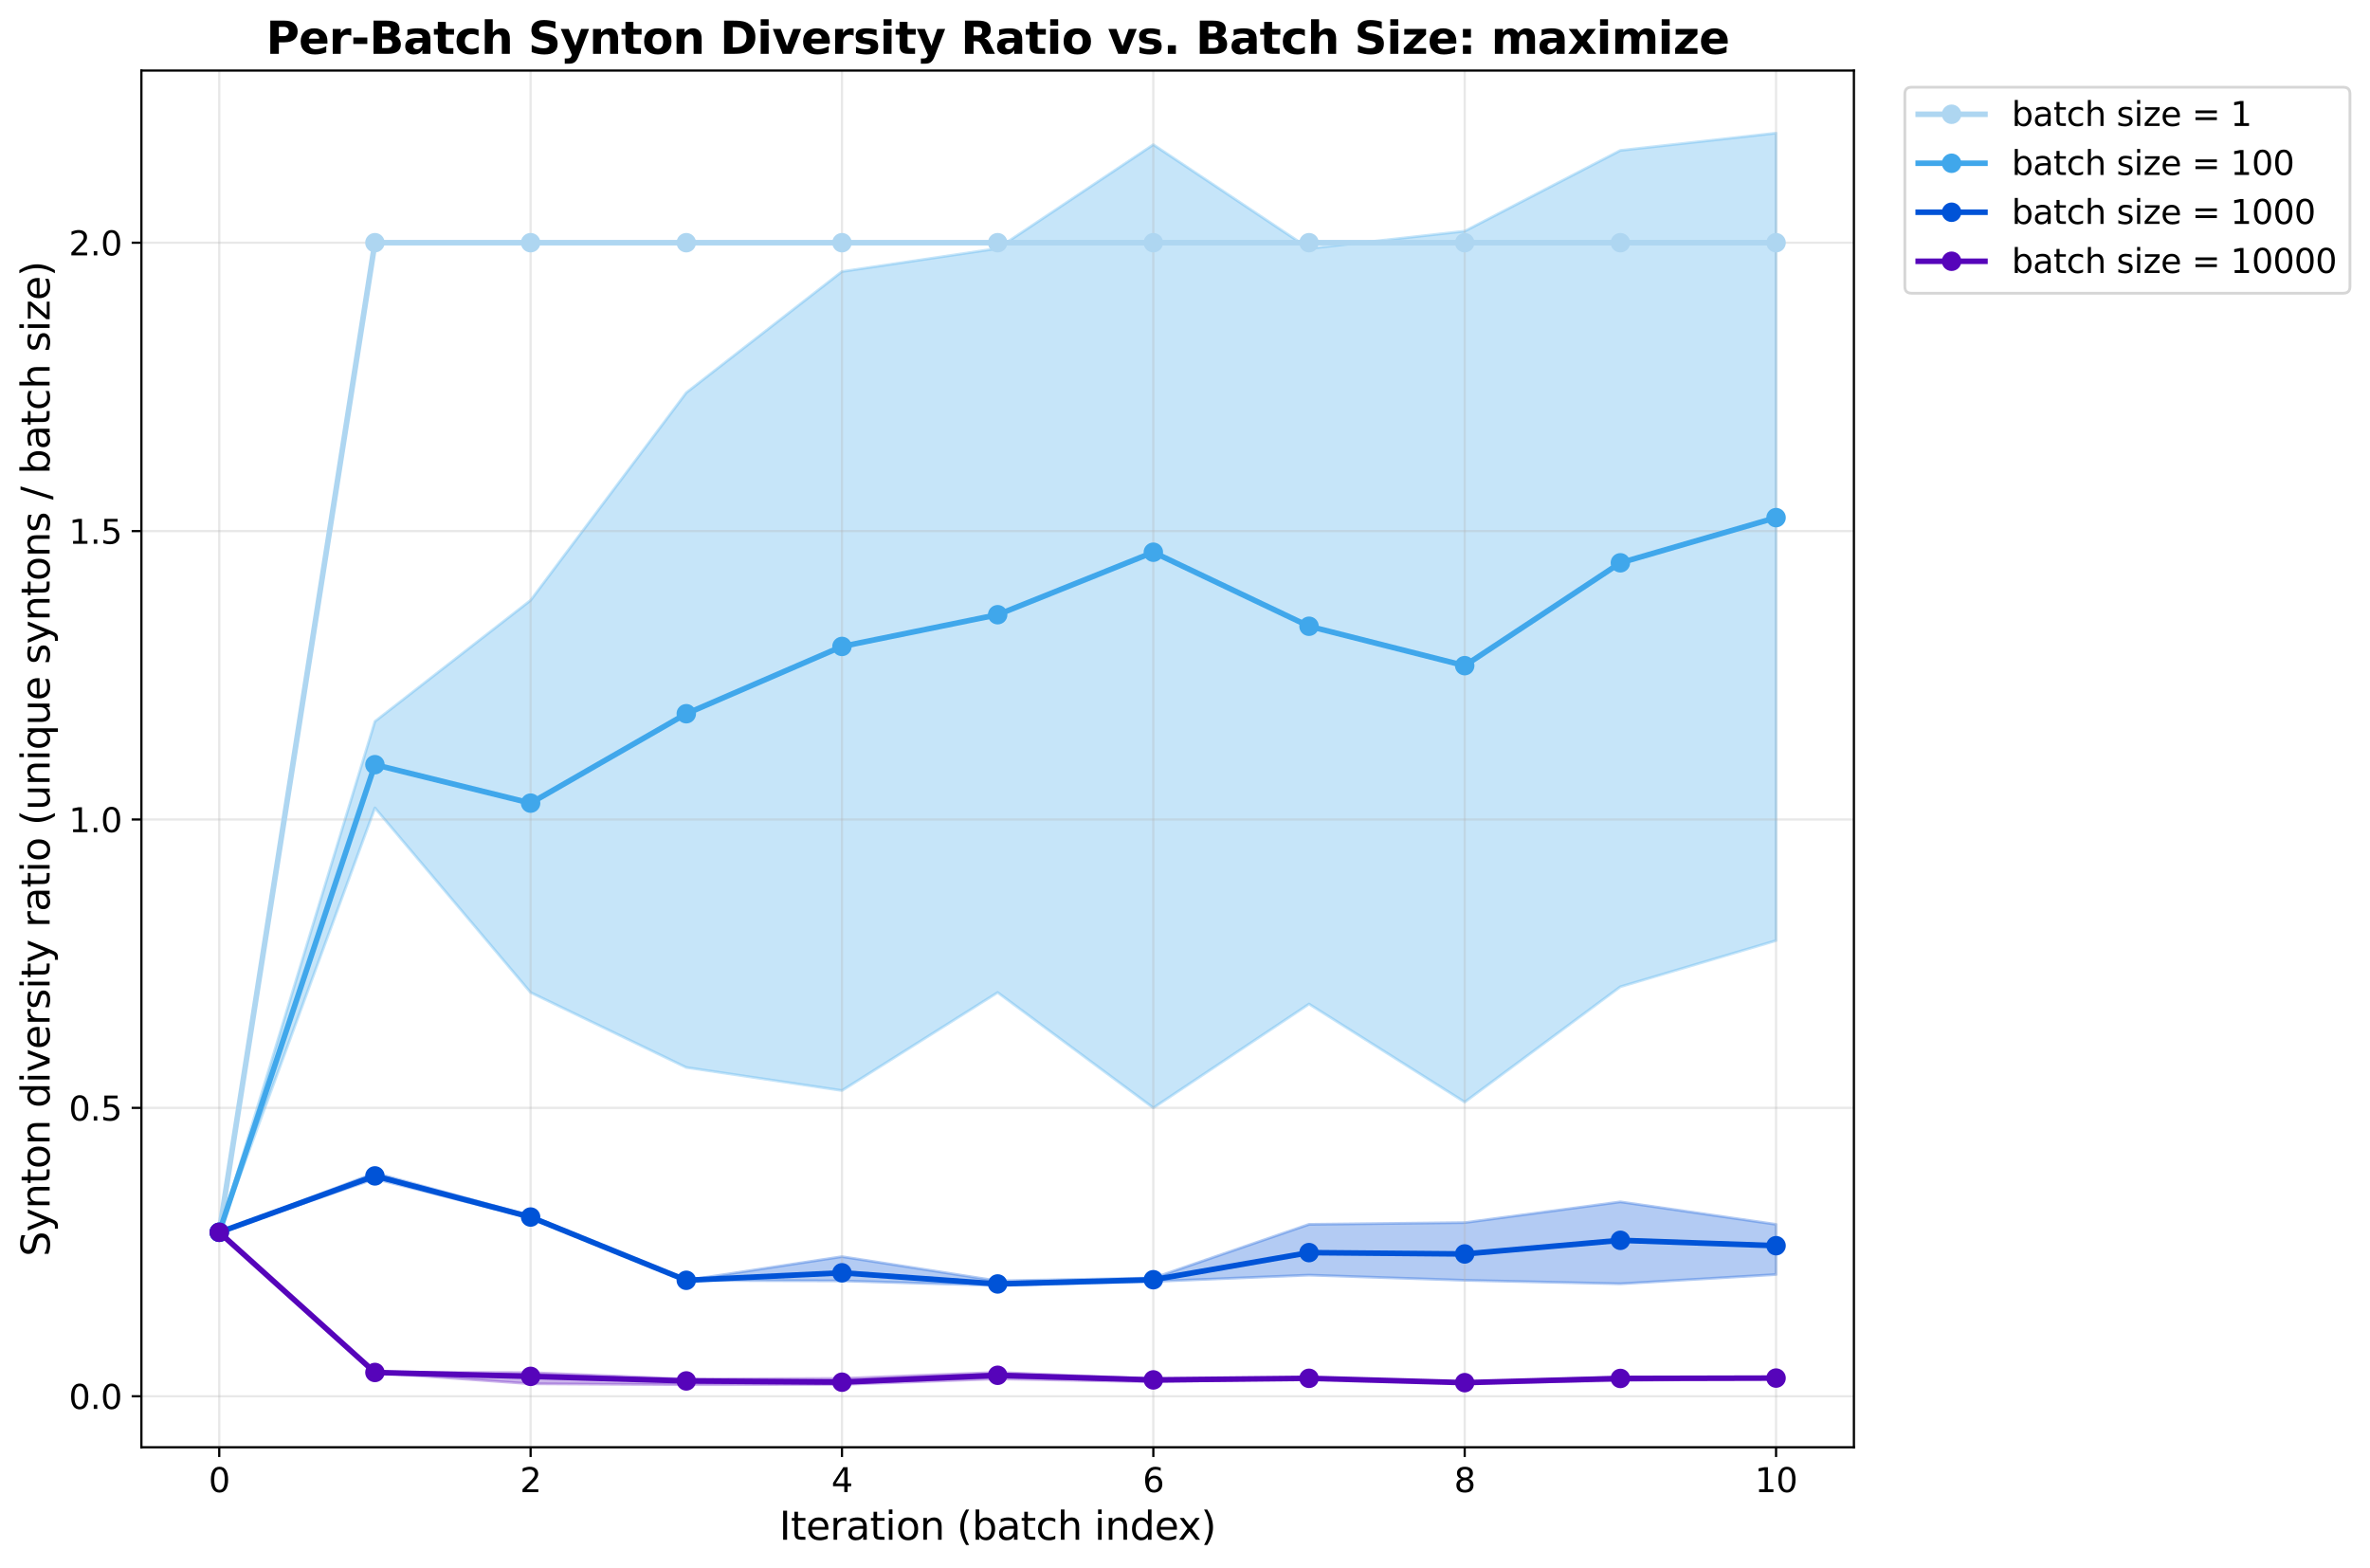<?xml version="1.0" encoding="utf-8" standalone="no"?>
<!DOCTYPE svg PUBLIC "-//W3C//DTD SVG 1.1//EN"
  "http://www.w3.org/Graphics/SVG/1.1/DTD/svg11.dtd">
<svg xmlns:xlink="http://www.w3.org/1999/xlink" width="851.992pt" height="563.641pt" viewBox="0 0 851.992 563.641" xmlns="http://www.w3.org/2000/svg" version="1.1">
 <defs>
  <style type="text/css">*{stroke-linejoin: round; stroke-linecap: butt}</style>
 </defs>
 <g id="figure_1">
  <g id="patch_1">
   <path d="M 0 563.641 
L 851.992 563.641 
L 851.992 0 
L 0 0 
z
" style="fill: #ffffff"/>
  </g>
  <g id="axes_1">
   <g id="patch_2">
    <path d="M 50.833 520.278 
L 666.461 520.278 
L 666.461 25.358 
L 50.833 25.358 
z
" style="fill: #ffffff"/>
   </g>
   <g id="FillBetweenPolyCollection_1">
    <defs>
     <path id="md48dc9d625" d="M 78.816 -120.647 
L 78.816 -120.647 
L 134.782 -476.392 
L 190.749 -476.392 
L 246.715 -476.392 
L 302.681 -476.392 
L 358.647 -476.392 
L 414.613 -476.392 
L 470.579 -476.392 
L 526.546 -476.392 
L 582.512 -476.392 
L 638.478 -476.392 
L 638.478 -476.392 
L 638.478 -476.392 
L 582.512 -476.392 
L 526.546 -476.392 
L 470.579 -476.392 
L 414.613 -476.392 
L 358.647 -476.392 
L 302.681 -476.392 
L 246.715 -476.392 
L 190.749 -476.392 
L 134.782 -476.392 
L 78.816 -120.647 
z
" style="stroke: #aed6f1; stroke-opacity: 0.3"/>
    </defs>
    <g clip-path="url(#p2ad2269d00)">
     <use xlink:href="#md48dc9d625" x="0" y="563.641" style="fill: #aed6f1; fill-opacity: 0.3; stroke: #aed6f1; stroke-opacity: 0.3"/>
    </g>
   </g>
   <g id="FillBetweenPolyCollection_2">
    <defs>
     <path id="m1d2ca5a36b" d="M 78.816 -120.647 
L 78.816 -120.647 
L 134.782 -273.199 
L 190.749 -206.851 
L 246.715 -179.896 
L 302.681 -171.603 
L 358.647 -206.851 
L 414.613 -165.383 
L 470.579 -202.704 
L 526.546 -167.456 
L 582.512 -208.924 
L 638.478 -225.511 
L 638.478 -515.787 
L 638.478 -515.787 
L 582.512 -509.567 
L 526.546 -480.539 
L 470.579 -474.319 
L 414.613 -511.64 
L 358.647 -474.319 
L 302.681 -466.025 
L 246.715 -422.484 
L 190.749 -347.842 
L 134.782 -304.3 
L 78.816 -120.647 
z
" style="stroke: #40a7eb; stroke-opacity: 0.3"/>
    </defs>
    <g clip-path="url(#p2ad2269d00)">
     <use xlink:href="#m1d2ca5a36b" x="0" y="563.641" style="fill: #40a7eb; fill-opacity: 0.3; stroke: #40a7eb; stroke-opacity: 0.3"/>
    </g>
   </g>
   <g id="FillBetweenPolyCollection_3">
    <defs>
     <path id="m3223f20c5e" d="M 78.816 -120.647 
L 78.816 -120.647 
L 134.782 -139.88 
L 190.749 -125.781 
L 246.715 -103.388 
L 302.681 -103.181 
L 358.647 -101.522 
L 414.613 -102.973 
L 470.579 -105.254 
L 526.546 -103.388 
L 582.512 -102.144 
L 638.478 -105.461 
L 638.478 -123.5 
L 638.478 -123.5 
L 582.512 -131.586 
L 526.546 -124.122 
L 470.579 -123.5 
L 414.613 -104.217 
L 358.647 -103.181 
L 302.681 -111.889 
L 246.715 -103.388 
L 190.749 -126.61 
L 134.782 -141.953 
L 78.816 -120.647 
z
" style="stroke: #0053d7; stroke-opacity: 0.3"/>
    </defs>
    <g clip-path="url(#p2ad2269d00)">
     <use xlink:href="#m3223f20c5e" x="0" y="563.641" style="fill: #0053d7; fill-opacity: 0.3; stroke: #0053d7; stroke-opacity: 0.3"/>
    </g>
   </g>
   <g id="FillBetweenPolyCollection_4">
    <defs>
     <path id="m2243ac0bd0" d="M 78.816 -120.647 
L 78.816 -120.647 
L 134.782 -70.172 
L 190.749 -66.191 
L 246.715 -65.859 
L 302.681 -65.942 
L 358.647 -67.954 
L 414.613 -66.896 
L 470.579 -68.016 
L 526.546 -66.378 
L 582.512 -67.332 
L 638.478 -68.016 
L 638.478 -68.389 
L 638.478 -68.389 
L 582.512 -68.638 
L 526.546 -66.751 
L 470.579 -68.244 
L 414.613 -67.954 
L 358.647 -70.297 
L 302.681 -68.119 
L 246.715 -67.891 
L 190.749 -70.214 
L 134.782 -70.297 
L 78.816 -120.647 
z
" style="stroke: #5604ba; stroke-opacity: 0.3"/>
    </defs>
    <g clip-path="url(#p2ad2269d00)">
     <use xlink:href="#m2243ac0bd0" x="0" y="563.641" style="fill: #5604ba; fill-opacity: 0.3; stroke: #5604ba; stroke-opacity: 0.3"/>
    </g>
   </g>
   <g id="matplotlib.axis_1">
    <g id="xtick_1">
     <g id="line2d_1">
      <path d="M 78.816 520.278 
L 78.816 25.358 
" clip-path="url(#p2ad2269d00)" style="fill: none; stroke: #b0b0b0; stroke-opacity: 0.3; stroke-width: 0.8; stroke-linecap: square"/>
     </g>
     <g id="line2d_2">
      <defs>
       <path id="ma5dbffa38d" d="M 0 0 
L 0 3.5 
" style="stroke: #000000; stroke-width: 0.8"/>
      </defs>
      <g>
       <use xlink:href="#ma5dbffa38d" x="78.816" y="520.278" style="stroke: #000000; stroke-width: 0.8"/>
      </g>
     </g>
     <g id="text_1">
      <!-- 0 -->
      <g transform="translate(74.999 536.396) scale(0.12 -0.12)">
       <defs>
        <path id="DejaVuSans-30" d="M 2034 4250 
Q 1547 4250 1301 3770 
Q 1056 3291 1056 2328 
Q 1056 1369 1301 889 
Q 1547 409 2034 409 
Q 2525 409 2770 889 
Q 3016 1369 3016 2328 
Q 3016 3291 2770 3770 
Q 2525 4250 2034 4250 
z
M 2034 4750 
Q 2819 4750 3233 4129 
Q 3647 3509 3647 2328 
Q 3647 1150 3233 529 
Q 2819 -91 2034 -91 
Q 1250 -91 836 529 
Q 422 1150 422 2328 
Q 422 3509 836 4129 
Q 1250 4750 2034 4750 
z
" transform="scale(0.016)"/>
       </defs>
       <use xlink:href="#DejaVuSans-30"/>
      </g>
     </g>
    </g>
    <g id="xtick_2">
     <g id="line2d_3">
      <path d="M 190.749 520.278 
L 190.749 25.358 
" clip-path="url(#p2ad2269d00)" style="fill: none; stroke: #b0b0b0; stroke-opacity: 0.3; stroke-width: 0.8; stroke-linecap: square"/>
     </g>
     <g id="line2d_4">
      <g>
       <use xlink:href="#ma5dbffa38d" x="190.749" y="520.278" style="stroke: #000000; stroke-width: 0.8"/>
      </g>
     </g>
     <g id="text_2">
      <!-- 2 -->
      <g transform="translate(186.931 536.396) scale(0.12 -0.12)">
       <defs>
        <path id="DejaVuSans-32" d="M 1228 531 
L 3431 531 
L 3431 0 
L 469 0 
L 469 531 
Q 828 903 1448 1529 
Q 2069 2156 2228 2338 
Q 2531 2678 2651 2914 
Q 2772 3150 2772 3378 
Q 2772 3750 2511 3984 
Q 2250 4219 1831 4219 
Q 1534 4219 1204 4116 
Q 875 4013 500 3803 
L 500 4441 
Q 881 4594 1212 4672 
Q 1544 4750 1819 4750 
Q 2544 4750 2975 4387 
Q 3406 4025 3406 3419 
Q 3406 3131 3298 2873 
Q 3191 2616 2906 2266 
Q 2828 2175 2409 1742 
Q 1991 1309 1228 531 
z
" transform="scale(0.016)"/>
       </defs>
       <use xlink:href="#DejaVuSans-32"/>
      </g>
     </g>
    </g>
    <g id="xtick_3">
     <g id="line2d_5">
      <path d="M 302.681 520.278 
L 302.681 25.358 
" clip-path="url(#p2ad2269d00)" style="fill: none; stroke: #b0b0b0; stroke-opacity: 0.3; stroke-width: 0.8; stroke-linecap: square"/>
     </g>
     <g id="line2d_6">
      <g>
       <use xlink:href="#ma5dbffa38d" x="302.681" y="520.278" style="stroke: #000000; stroke-width: 0.8"/>
      </g>
     </g>
     <g id="text_3">
      <!-- 4 -->
      <g transform="translate(298.863 536.396) scale(0.12 -0.12)">
       <defs>
        <path id="DejaVuSans-34" d="M 2419 4116 
L 825 1625 
L 2419 1625 
L 2419 4116 
z
M 2253 4666 
L 3047 4666 
L 3047 1625 
L 3713 1625 
L 3713 1100 
L 3047 1100 
L 3047 0 
L 2419 0 
L 2419 1100 
L 313 1100 
L 313 1709 
L 2253 4666 
z
" transform="scale(0.016)"/>
       </defs>
       <use xlink:href="#DejaVuSans-34"/>
      </g>
     </g>
    </g>
    <g id="xtick_4">
     <g id="line2d_7">
      <path d="M 414.613 520.278 
L 414.613 25.358 
" clip-path="url(#p2ad2269d00)" style="fill: none; stroke: #b0b0b0; stroke-opacity: 0.3; stroke-width: 0.8; stroke-linecap: square"/>
     </g>
     <g id="line2d_8">
      <g>
       <use xlink:href="#ma5dbffa38d" x="414.613" y="520.278" style="stroke: #000000; stroke-width: 0.8"/>
      </g>
     </g>
     <g id="text_4">
      <!-- 6 -->
      <g transform="translate(410.796 536.396) scale(0.12 -0.12)">
       <defs>
        <path id="DejaVuSans-36" d="M 2113 2584 
Q 1688 2584 1439 2293 
Q 1191 2003 1191 1497 
Q 1191 994 1439 701 
Q 1688 409 2113 409 
Q 2538 409 2786 701 
Q 3034 994 3034 1497 
Q 3034 2003 2786 2293 
Q 2538 2584 2113 2584 
z
M 3366 4563 
L 3366 3988 
Q 3128 4100 2886 4159 
Q 2644 4219 2406 4219 
Q 1781 4219 1451 3797 
Q 1122 3375 1075 2522 
Q 1259 2794 1537 2939 
Q 1816 3084 2150 3084 
Q 2853 3084 3261 2657 
Q 3669 2231 3669 1497 
Q 3669 778 3244 343 
Q 2819 -91 2113 -91 
Q 1303 -91 875 529 
Q 447 1150 447 2328 
Q 447 3434 972 4092 
Q 1497 4750 2381 4750 
Q 2619 4750 2861 4703 
Q 3103 4656 3366 4563 
z
" transform="scale(0.016)"/>
       </defs>
       <use xlink:href="#DejaVuSans-36"/>
      </g>
     </g>
    </g>
    <g id="xtick_5">
     <g id="line2d_9">
      <path d="M 526.546 520.278 
L 526.546 25.358 
" clip-path="url(#p2ad2269d00)" style="fill: none; stroke: #b0b0b0; stroke-opacity: 0.3; stroke-width: 0.8; stroke-linecap: square"/>
     </g>
     <g id="line2d_10">
      <g>
       <use xlink:href="#ma5dbffa38d" x="526.546" y="520.278" style="stroke: #000000; stroke-width: 0.8"/>
      </g>
     </g>
     <g id="text_5">
      <!-- 8 -->
      <g transform="translate(522.728 536.396) scale(0.12 -0.12)">
       <defs>
        <path id="DejaVuSans-38" d="M 2034 2216 
Q 1584 2216 1326 1975 
Q 1069 1734 1069 1313 
Q 1069 891 1326 650 
Q 1584 409 2034 409 
Q 2484 409 2743 651 
Q 3003 894 3003 1313 
Q 3003 1734 2745 1975 
Q 2488 2216 2034 2216 
z
M 1403 2484 
Q 997 2584 770 2862 
Q 544 3141 544 3541 
Q 544 4100 942 4425 
Q 1341 4750 2034 4750 
Q 2731 4750 3128 4425 
Q 3525 4100 3525 3541 
Q 3525 3141 3298 2862 
Q 3072 2584 2669 2484 
Q 3125 2378 3379 2068 
Q 3634 1759 3634 1313 
Q 3634 634 3220 271 
Q 2806 -91 2034 -91 
Q 1263 -91 848 271 
Q 434 634 434 1313 
Q 434 1759 690 2068 
Q 947 2378 1403 2484 
z
M 1172 3481 
Q 1172 3119 1398 2916 
Q 1625 2713 2034 2713 
Q 2441 2713 2670 2916 
Q 2900 3119 2900 3481 
Q 2900 3844 2670 4047 
Q 2441 4250 2034 4250 
Q 1625 4250 1398 4047 
Q 1172 3844 1172 3481 
z
" transform="scale(0.016)"/>
       </defs>
       <use xlink:href="#DejaVuSans-38"/>
      </g>
     </g>
    </g>
    <g id="xtick_6">
     <g id="line2d_11">
      <path d="M 638.478 520.278 
L 638.478 25.358 
" clip-path="url(#p2ad2269d00)" style="fill: none; stroke: #b0b0b0; stroke-opacity: 0.3; stroke-width: 0.8; stroke-linecap: square"/>
     </g>
     <g id="line2d_12">
      <g>
       <use xlink:href="#ma5dbffa38d" x="638.478" y="520.278" style="stroke: #000000; stroke-width: 0.8"/>
      </g>
     </g>
     <g id="text_6">
      <!-- 10 -->
      <g transform="translate(630.843 536.396) scale(0.12 -0.12)">
       <defs>
        <path id="DejaVuSans-31" d="M 794 531 
L 1825 531 
L 1825 4091 
L 703 3866 
L 703 4441 
L 1819 4666 
L 2450 4666 
L 2450 531 
L 3481 531 
L 3481 0 
L 794 0 
L 794 531 
z
" transform="scale(0.016)"/>
       </defs>
       <use xlink:href="#DejaVuSans-31"/>
       <use xlink:href="#DejaVuSans-30" transform="translate(63.623 0)"/>
      </g>
     </g>
    </g>
    <g id="text_7">
     <!-- Iteration (batch index) -->
     <g transform="translate(280.128 553.529) scale(0.14 -0.14)">
      <defs>
       <path id="DejaVuSans-49" d="M 628 4666 
L 1259 4666 
L 1259 0 
L 628 0 
L 628 4666 
z
" transform="scale(0.016)"/>
       <path id="DejaVuSans-74" d="M 1172 4494 
L 1172 3500 
L 2356 3500 
L 2356 3053 
L 1172 3053 
L 1172 1153 
Q 1172 725 1289 603 
Q 1406 481 1766 481 
L 2356 481 
L 2356 0 
L 1766 0 
Q 1100 0 847 248 
Q 594 497 594 1153 
L 594 3053 
L 172 3053 
L 172 3500 
L 594 3500 
L 594 4494 
L 1172 4494 
z
" transform="scale(0.016)"/>
       <path id="DejaVuSans-65" d="M 3597 1894 
L 3597 1613 
L 953 1613 
Q 991 1019 1311 708 
Q 1631 397 2203 397 
Q 2534 397 2845 478 
Q 3156 559 3463 722 
L 3463 178 
Q 3153 47 2828 -22 
Q 2503 -91 2169 -91 
Q 1331 -91 842 396 
Q 353 884 353 1716 
Q 353 2575 817 3079 
Q 1281 3584 2069 3584 
Q 2775 3584 3186 3129 
Q 3597 2675 3597 1894 
z
M 3022 2063 
Q 3016 2534 2758 2815 
Q 2500 3097 2075 3097 
Q 1594 3097 1305 2825 
Q 1016 2553 972 2059 
L 3022 2063 
z
" transform="scale(0.016)"/>
       <path id="DejaVuSans-72" d="M 2631 2963 
Q 2534 3019 2420 3045 
Q 2306 3072 2169 3072 
Q 1681 3072 1420 2755 
Q 1159 2438 1159 1844 
L 1159 0 
L 581 0 
L 581 3500 
L 1159 3500 
L 1159 2956 
Q 1341 3275 1631 3429 
Q 1922 3584 2338 3584 
Q 2397 3584 2469 3576 
Q 2541 3569 2628 3553 
L 2631 2963 
z
" transform="scale(0.016)"/>
       <path id="DejaVuSans-61" d="M 2194 1759 
Q 1497 1759 1228 1600 
Q 959 1441 959 1056 
Q 959 750 1161 570 
Q 1363 391 1709 391 
Q 2188 391 2477 730 
Q 2766 1069 2766 1631 
L 2766 1759 
L 2194 1759 
z
M 3341 1997 
L 3341 0 
L 2766 0 
L 2766 531 
Q 2569 213 2275 61 
Q 1981 -91 1556 -91 
Q 1019 -91 701 211 
Q 384 513 384 1019 
Q 384 1609 779 1909 
Q 1175 2209 1959 2209 
L 2766 2209 
L 2766 2266 
Q 2766 2663 2505 2880 
Q 2244 3097 1772 3097 
Q 1472 3097 1187 3025 
Q 903 2953 641 2809 
L 641 3341 
Q 956 3463 1253 3523 
Q 1550 3584 1831 3584 
Q 2591 3584 2966 3190 
Q 3341 2797 3341 1997 
z
" transform="scale(0.016)"/>
       <path id="DejaVuSans-69" d="M 603 3500 
L 1178 3500 
L 1178 0 
L 603 0 
L 603 3500 
z
M 603 4863 
L 1178 4863 
L 1178 4134 
L 603 4134 
L 603 4863 
z
" transform="scale(0.016)"/>
       <path id="DejaVuSans-6f" d="M 1959 3097 
Q 1497 3097 1228 2736 
Q 959 2375 959 1747 
Q 959 1119 1226 758 
Q 1494 397 1959 397 
Q 2419 397 2687 759 
Q 2956 1122 2956 1747 
Q 2956 2369 2687 2733 
Q 2419 3097 1959 3097 
z
M 1959 3584 
Q 2709 3584 3137 3096 
Q 3566 2609 3566 1747 
Q 3566 888 3137 398 
Q 2709 -91 1959 -91 
Q 1206 -91 779 398 
Q 353 888 353 1747 
Q 353 2609 779 3096 
Q 1206 3584 1959 3584 
z
" transform="scale(0.016)"/>
       <path id="DejaVuSans-6e" d="M 3513 2113 
L 3513 0 
L 2938 0 
L 2938 2094 
Q 2938 2591 2744 2837 
Q 2550 3084 2163 3084 
Q 1697 3084 1428 2787 
Q 1159 2491 1159 1978 
L 1159 0 
L 581 0 
L 581 3500 
L 1159 3500 
L 1159 2956 
Q 1366 3272 1645 3428 
Q 1925 3584 2291 3584 
Q 2894 3584 3203 3211 
Q 3513 2838 3513 2113 
z
" transform="scale(0.016)"/>
       <path id="DejaVuSans-20" transform="scale(0.016)"/>
       <path id="DejaVuSans-28" d="M 1984 4856 
Q 1566 4138 1362 3434 
Q 1159 2731 1159 2009 
Q 1159 1288 1364 580 
Q 1569 -128 1984 -844 
L 1484 -844 
Q 1016 -109 783 600 
Q 550 1309 550 2009 
Q 550 2706 781 3412 
Q 1013 4119 1484 4856 
L 1984 4856 
z
" transform="scale(0.016)"/>
       <path id="DejaVuSans-62" d="M 3116 1747 
Q 3116 2381 2855 2742 
Q 2594 3103 2138 3103 
Q 1681 3103 1420 2742 
Q 1159 2381 1159 1747 
Q 1159 1113 1420 752 
Q 1681 391 2138 391 
Q 2594 391 2855 752 
Q 3116 1113 3116 1747 
z
M 1159 2969 
Q 1341 3281 1617 3432 
Q 1894 3584 2278 3584 
Q 2916 3584 3314 3078 
Q 3713 2572 3713 1747 
Q 3713 922 3314 415 
Q 2916 -91 2278 -91 
Q 1894 -91 1617 61 
Q 1341 213 1159 525 
L 1159 0 
L 581 0 
L 581 4863 
L 1159 4863 
L 1159 2969 
z
" transform="scale(0.016)"/>
       <path id="DejaVuSans-63" d="M 3122 3366 
L 3122 2828 
Q 2878 2963 2633 3030 
Q 2388 3097 2138 3097 
Q 1578 3097 1268 2742 
Q 959 2388 959 1747 
Q 959 1106 1268 751 
Q 1578 397 2138 397 
Q 2388 397 2633 464 
Q 2878 531 3122 666 
L 3122 134 
Q 2881 22 2623 -34 
Q 2366 -91 2075 -91 
Q 1284 -91 818 406 
Q 353 903 353 1747 
Q 353 2603 823 3093 
Q 1294 3584 2113 3584 
Q 2378 3584 2631 3529 
Q 2884 3475 3122 3366 
z
" transform="scale(0.016)"/>
       <path id="DejaVuSans-68" d="M 3513 2113 
L 3513 0 
L 2938 0 
L 2938 2094 
Q 2938 2591 2744 2837 
Q 2550 3084 2163 3084 
Q 1697 3084 1428 2787 
Q 1159 2491 1159 1978 
L 1159 0 
L 581 0 
L 581 4863 
L 1159 4863 
L 1159 2956 
Q 1366 3272 1645 3428 
Q 1925 3584 2291 3584 
Q 2894 3584 3203 3211 
Q 3513 2838 3513 2113 
z
" transform="scale(0.016)"/>
       <path id="DejaVuSans-64" d="M 2906 2969 
L 2906 4863 
L 3481 4863 
L 3481 0 
L 2906 0 
L 2906 525 
Q 2725 213 2448 61 
Q 2172 -91 1784 -91 
Q 1150 -91 751 415 
Q 353 922 353 1747 
Q 353 2572 751 3078 
Q 1150 3584 1784 3584 
Q 2172 3584 2448 3432 
Q 2725 3281 2906 2969 
z
M 947 1747 
Q 947 1113 1208 752 
Q 1469 391 1925 391 
Q 2381 391 2643 752 
Q 2906 1113 2906 1747 
Q 2906 2381 2643 2742 
Q 2381 3103 1925 3103 
Q 1469 3103 1208 2742 
Q 947 2381 947 1747 
z
" transform="scale(0.016)"/>
       <path id="DejaVuSans-78" d="M 3513 3500 
L 2247 1797 
L 3578 0 
L 2900 0 
L 1881 1375 
L 863 0 
L 184 0 
L 1544 1831 
L 300 3500 
L 978 3500 
L 1906 2253 
L 2834 3500 
L 3513 3500 
z
" transform="scale(0.016)"/>
       <path id="DejaVuSans-29" d="M 513 4856 
L 1013 4856 
Q 1481 4119 1714 3412 
Q 1947 2706 1947 2009 
Q 1947 1309 1714 600 
Q 1481 -109 1013 -844 
L 513 -844 
Q 928 -128 1133 580 
Q 1338 1288 1338 2009 
Q 1338 2731 1133 3434 
Q 928 4138 513 4856 
z
" transform="scale(0.016)"/>
      </defs>
      <use xlink:href="#DejaVuSans-49"/>
      <use xlink:href="#DejaVuSans-74" transform="translate(29.492 0)"/>
      <use xlink:href="#DejaVuSans-65" transform="translate(68.701 0)"/>
      <use xlink:href="#DejaVuSans-72" transform="translate(130.225 0)"/>
      <use xlink:href="#DejaVuSans-61" transform="translate(171.338 0)"/>
      <use xlink:href="#DejaVuSans-74" transform="translate(232.617 0)"/>
      <use xlink:href="#DejaVuSans-69" transform="translate(271.826 0)"/>
      <use xlink:href="#DejaVuSans-6f" transform="translate(299.609 0)"/>
      <use xlink:href="#DejaVuSans-6e" transform="translate(360.791 0)"/>
      <use xlink:href="#DejaVuSans-20" transform="translate(424.17 0)"/>
      <use xlink:href="#DejaVuSans-28" transform="translate(455.957 0)"/>
      <use xlink:href="#DejaVuSans-62" transform="translate(494.971 0)"/>
      <use xlink:href="#DejaVuSans-61" transform="translate(558.447 0)"/>
      <use xlink:href="#DejaVuSans-74" transform="translate(619.727 0)"/>
      <use xlink:href="#DejaVuSans-63" transform="translate(658.936 0)"/>
      <use xlink:href="#DejaVuSans-68" transform="translate(713.916 0)"/>
      <use xlink:href="#DejaVuSans-20" transform="translate(777.295 0)"/>
      <use xlink:href="#DejaVuSans-69" transform="translate(809.082 0)"/>
      <use xlink:href="#DejaVuSans-6e" transform="translate(836.865 0)"/>
      <use xlink:href="#DejaVuSans-64" transform="translate(900.244 0)"/>
      <use xlink:href="#DejaVuSans-65" transform="translate(963.721 0)"/>
      <use xlink:href="#DejaVuSans-78" transform="translate(1023.494 0)"/>
      <use xlink:href="#DejaVuSans-29" transform="translate(1082.674 0)"/>
     </g>
    </g>
   </g>
   <g id="matplotlib.axis_2">
    <g id="ytick_1">
     <g id="line2d_13">
      <path d="M 50.833 501.928 
L 666.461 501.928 
" clip-path="url(#p2ad2269d00)" style="fill: none; stroke: #b0b0b0; stroke-opacity: 0.3; stroke-width: 0.8; stroke-linecap: square"/>
     </g>
     <g id="line2d_14">
      <defs>
       <path id="m258944466f" d="M 0 0 
L -3.5 0 
" style="stroke: #000000; stroke-width: 0.8"/>
      </defs>
      <g>
       <use xlink:href="#m258944466f" x="50.833" y="501.928" style="stroke: #000000; stroke-width: 0.8"/>
      </g>
     </g>
     <g id="text_8">
      <!-- 0.0 -->
      <g transform="translate(24.749 506.487) scale(0.12 -0.12)">
       <defs>
        <path id="DejaVuSans-2e" d="M 684 794 
L 1344 794 
L 1344 0 
L 684 0 
L 684 794 
z
" transform="scale(0.016)"/>
       </defs>
       <use xlink:href="#DejaVuSans-30"/>
       <use xlink:href="#DejaVuSans-2e" transform="translate(63.623 0)"/>
       <use xlink:href="#DejaVuSans-30" transform="translate(95.41 0)"/>
      </g>
     </g>
    </g>
    <g id="ytick_2">
     <g id="line2d_15">
      <path d="M 50.833 398.258 
L 666.461 398.258 
" clip-path="url(#p2ad2269d00)" style="fill: none; stroke: #b0b0b0; stroke-opacity: 0.3; stroke-width: 0.8; stroke-linecap: square"/>
     </g>
     <g id="line2d_16">
      <g>
       <use xlink:href="#m258944466f" x="50.833" y="398.258" style="stroke: #000000; stroke-width: 0.8"/>
      </g>
     </g>
     <g id="text_9">
      <!-- 0.5 -->
      <g transform="translate(24.749 402.817) scale(0.12 -0.12)">
       <defs>
        <path id="DejaVuSans-35" d="M 691 4666 
L 3169 4666 
L 3169 4134 
L 1269 4134 
L 1269 2991 
Q 1406 3038 1543 3061 
Q 1681 3084 1819 3084 
Q 2600 3084 3056 2656 
Q 3513 2228 3513 1497 
Q 3513 744 3044 326 
Q 2575 -91 1722 -91 
Q 1428 -91 1123 -41 
Q 819 9 494 109 
L 494 744 
Q 775 591 1075 516 
Q 1375 441 1709 441 
Q 2250 441 2565 725 
Q 2881 1009 2881 1497 
Q 2881 1984 2565 2268 
Q 2250 2553 1709 2553 
Q 1456 2553 1204 2497 
Q 953 2441 691 2322 
L 691 4666 
z
" transform="scale(0.016)"/>
       </defs>
       <use xlink:href="#DejaVuSans-30"/>
       <use xlink:href="#DejaVuSans-2e" transform="translate(63.623 0)"/>
       <use xlink:href="#DejaVuSans-35" transform="translate(95.41 0)"/>
      </g>
     </g>
    </g>
    <g id="ytick_3">
     <g id="line2d_17">
      <path d="M 50.833 294.588 
L 666.461 294.588 
" clip-path="url(#p2ad2269d00)" style="fill: none; stroke: #b0b0b0; stroke-opacity: 0.3; stroke-width: 0.8; stroke-linecap: square"/>
     </g>
     <g id="line2d_18">
      <g>
       <use xlink:href="#m258944466f" x="50.833" y="294.588" style="stroke: #000000; stroke-width: 0.8"/>
      </g>
     </g>
     <g id="text_10">
      <!-- 1.0 -->
      <g transform="translate(24.749 299.147) scale(0.12 -0.12)">
       <use xlink:href="#DejaVuSans-31"/>
       <use xlink:href="#DejaVuSans-2e" transform="translate(63.623 0)"/>
       <use xlink:href="#DejaVuSans-30" transform="translate(95.41 0)"/>
      </g>
     </g>
    </g>
    <g id="ytick_4">
     <g id="line2d_19">
      <path d="M 50.833 190.918 
L 666.461 190.918 
" clip-path="url(#p2ad2269d00)" style="fill: none; stroke: #b0b0b0; stroke-opacity: 0.3; stroke-width: 0.8; stroke-linecap: square"/>
     </g>
     <g id="line2d_20">
      <g>
       <use xlink:href="#m258944466f" x="50.833" y="190.918" style="stroke: #000000; stroke-width: 0.8"/>
      </g>
     </g>
     <g id="text_11">
      <!-- 1.5 -->
      <g transform="translate(24.749 195.477) scale(0.12 -0.12)">
       <use xlink:href="#DejaVuSans-31"/>
       <use xlink:href="#DejaVuSans-2e" transform="translate(63.623 0)"/>
       <use xlink:href="#DejaVuSans-35" transform="translate(95.41 0)"/>
      </g>
     </g>
    </g>
    <g id="ytick_5">
     <g id="line2d_21">
      <path d="M 50.833 87.248 
L 666.461 87.248 
" clip-path="url(#p2ad2269d00)" style="fill: none; stroke: #b0b0b0; stroke-opacity: 0.3; stroke-width: 0.8; stroke-linecap: square"/>
     </g>
     <g id="line2d_22">
      <g>
       <use xlink:href="#m258944466f" x="50.833" y="87.248" style="stroke: #000000; stroke-width: 0.8"/>
      </g>
     </g>
     <g id="text_12">
      <!-- 2.0 -->
      <g transform="translate(24.749 91.807) scale(0.12 -0.12)">
       <use xlink:href="#DejaVuSans-32"/>
       <use xlink:href="#DejaVuSans-2e" transform="translate(63.623 0)"/>
       <use xlink:href="#DejaVuSans-30" transform="translate(95.41 0)"/>
      </g>
     </g>
    </g>
    <g id="text_13">
     <!-- Synton diversity ratio (unique syntons / batch size) -->
     <g transform="translate(17.838 451.708) rotate(-90) scale(0.14 -0.14)">
      <defs>
       <path id="DejaVuSans-53" d="M 3425 4513 
L 3425 3897 
Q 3066 4069 2747 4153 
Q 2428 4238 2131 4238 
Q 1616 4238 1336 4038 
Q 1056 3838 1056 3469 
Q 1056 3159 1242 3001 
Q 1428 2844 1947 2747 
L 2328 2669 
Q 3034 2534 3370 2195 
Q 3706 1856 3706 1288 
Q 3706 609 3251 259 
Q 2797 -91 1919 -91 
Q 1588 -91 1214 -16 
Q 841 59 441 206 
L 441 856 
Q 825 641 1194 531 
Q 1563 422 1919 422 
Q 2459 422 2753 634 
Q 3047 847 3047 1241 
Q 3047 1584 2836 1778 
Q 2625 1972 2144 2069 
L 1759 2144 
Q 1053 2284 737 2584 
Q 422 2884 422 3419 
Q 422 4038 858 4394 
Q 1294 4750 2059 4750 
Q 2388 4750 2728 4690 
Q 3069 4631 3425 4513 
z
" transform="scale(0.016)"/>
       <path id="DejaVuSans-79" d="M 2059 -325 
Q 1816 -950 1584 -1140 
Q 1353 -1331 966 -1331 
L 506 -1331 
L 506 -850 
L 844 -850 
Q 1081 -850 1212 -737 
Q 1344 -625 1503 -206 
L 1606 56 
L 191 3500 
L 800 3500 
L 1894 763 
L 2988 3500 
L 3597 3500 
L 2059 -325 
z
" transform="scale(0.016)"/>
       <path id="DejaVuSans-76" d="M 191 3500 
L 800 3500 
L 1894 563 
L 2988 3500 
L 3597 3500 
L 2284 0 
L 1503 0 
L 191 3500 
z
" transform="scale(0.016)"/>
       <path id="DejaVuSans-73" d="M 2834 3397 
L 2834 2853 
Q 2591 2978 2328 3040 
Q 2066 3103 1784 3103 
Q 1356 3103 1142 2972 
Q 928 2841 928 2578 
Q 928 2378 1081 2264 
Q 1234 2150 1697 2047 
L 1894 2003 
Q 2506 1872 2764 1633 
Q 3022 1394 3022 966 
Q 3022 478 2636 193 
Q 2250 -91 1575 -91 
Q 1294 -91 989 -36 
Q 684 19 347 128 
L 347 722 
Q 666 556 975 473 
Q 1284 391 1588 391 
Q 1994 391 2212 530 
Q 2431 669 2431 922 
Q 2431 1156 2273 1281 
Q 2116 1406 1581 1522 
L 1381 1569 
Q 847 1681 609 1914 
Q 372 2147 372 2553 
Q 372 3047 722 3315 
Q 1072 3584 1716 3584 
Q 2034 3584 2315 3537 
Q 2597 3491 2834 3397 
z
" transform="scale(0.016)"/>
       <path id="DejaVuSans-75" d="M 544 1381 
L 544 3500 
L 1119 3500 
L 1119 1403 
Q 1119 906 1312 657 
Q 1506 409 1894 409 
Q 2359 409 2629 706 
Q 2900 1003 2900 1516 
L 2900 3500 
L 3475 3500 
L 3475 0 
L 2900 0 
L 2900 538 
Q 2691 219 2414 64 
Q 2138 -91 1772 -91 
Q 1169 -91 856 284 
Q 544 659 544 1381 
z
M 1991 3584 
L 1991 3584 
z
" transform="scale(0.016)"/>
       <path id="DejaVuSans-71" d="M 947 1747 
Q 947 1113 1208 752 
Q 1469 391 1925 391 
Q 2381 391 2643 752 
Q 2906 1113 2906 1747 
Q 2906 2381 2643 2742 
Q 2381 3103 1925 3103 
Q 1469 3103 1208 2742 
Q 947 2381 947 1747 
z
M 2906 525 
Q 2725 213 2448 61 
Q 2172 -91 1784 -91 
Q 1150 -91 751 415 
Q 353 922 353 1747 
Q 353 2572 751 3078 
Q 1150 3584 1784 3584 
Q 2172 3584 2448 3432 
Q 2725 3281 2906 2969 
L 2906 3500 
L 3481 3500 
L 3481 -1331 
L 2906 -1331 
L 2906 525 
z
" transform="scale(0.016)"/>
       <path id="DejaVuSans-2f" d="M 1625 4666 
L 2156 4666 
L 531 -594 
L 0 -594 
L 1625 4666 
z
" transform="scale(0.016)"/>
       <path id="DejaVuSans-7a" d="M 353 3500 
L 3084 3500 
L 3084 2975 
L 922 459 
L 3084 459 
L 3084 0 
L 275 0 
L 275 525 
L 2438 3041 
L 353 3041 
L 353 3500 
z
" transform="scale(0.016)"/>
      </defs>
      <use xlink:href="#DejaVuSans-53"/>
      <use xlink:href="#DejaVuSans-79" transform="translate(63.477 0)"/>
      <use xlink:href="#DejaVuSans-6e" transform="translate(122.656 0)"/>
      <use xlink:href="#DejaVuSans-74" transform="translate(186.035 0)"/>
      <use xlink:href="#DejaVuSans-6f" transform="translate(225.244 0)"/>
      <use xlink:href="#DejaVuSans-6e" transform="translate(286.426 0)"/>
      <use xlink:href="#DejaVuSans-20" transform="translate(349.805 0)"/>
      <use xlink:href="#DejaVuSans-64" transform="translate(381.592 0)"/>
      <use xlink:href="#DejaVuSans-69" transform="translate(445.068 0)"/>
      <use xlink:href="#DejaVuSans-76" transform="translate(472.852 0)"/>
      <use xlink:href="#DejaVuSans-65" transform="translate(532.031 0)"/>
      <use xlink:href="#DejaVuSans-72" transform="translate(593.555 0)"/>
      <use xlink:href="#DejaVuSans-73" transform="translate(634.668 0)"/>
      <use xlink:href="#DejaVuSans-69" transform="translate(686.768 0)"/>
      <use xlink:href="#DejaVuSans-74" transform="translate(714.551 0)"/>
      <use xlink:href="#DejaVuSans-79" transform="translate(753.76 0)"/>
      <use xlink:href="#DejaVuSans-20" transform="translate(812.939 0)"/>
      <use xlink:href="#DejaVuSans-72" transform="translate(844.727 0)"/>
      <use xlink:href="#DejaVuSans-61" transform="translate(885.84 0)"/>
      <use xlink:href="#DejaVuSans-74" transform="translate(947.119 0)"/>
      <use xlink:href="#DejaVuSans-69" transform="translate(986.328 0)"/>
      <use xlink:href="#DejaVuSans-6f" transform="translate(1014.111 0)"/>
      <use xlink:href="#DejaVuSans-20" transform="translate(1075.293 0)"/>
      <use xlink:href="#DejaVuSans-28" transform="translate(1107.08 0)"/>
      <use xlink:href="#DejaVuSans-75" transform="translate(1146.094 0)"/>
      <use xlink:href="#DejaVuSans-6e" transform="translate(1209.473 0)"/>
      <use xlink:href="#DejaVuSans-69" transform="translate(1272.852 0)"/>
      <use xlink:href="#DejaVuSans-71" transform="translate(1300.635 0)"/>
      <use xlink:href="#DejaVuSans-75" transform="translate(1364.111 0)"/>
      <use xlink:href="#DejaVuSans-65" transform="translate(1427.49 0)"/>
      <use xlink:href="#DejaVuSans-20" transform="translate(1489.014 0)"/>
      <use xlink:href="#DejaVuSans-73" transform="translate(1520.801 0)"/>
      <use xlink:href="#DejaVuSans-79" transform="translate(1572.9 0)"/>
      <use xlink:href="#DejaVuSans-6e" transform="translate(1632.08 0)"/>
      <use xlink:href="#DejaVuSans-74" transform="translate(1695.459 0)"/>
      <use xlink:href="#DejaVuSans-6f" transform="translate(1734.668 0)"/>
      <use xlink:href="#DejaVuSans-6e" transform="translate(1795.85 0)"/>
      <use xlink:href="#DejaVuSans-73" transform="translate(1859.229 0)"/>
      <use xlink:href="#DejaVuSans-20" transform="translate(1911.328 0)"/>
      <use xlink:href="#DejaVuSans-2f" transform="translate(1943.115 0)"/>
      <use xlink:href="#DejaVuSans-20" transform="translate(1976.807 0)"/>
      <use xlink:href="#DejaVuSans-62" transform="translate(2008.594 0)"/>
      <use xlink:href="#DejaVuSans-61" transform="translate(2072.07 0)"/>
      <use xlink:href="#DejaVuSans-74" transform="translate(2133.35 0)"/>
      <use xlink:href="#DejaVuSans-63" transform="translate(2172.559 0)"/>
      <use xlink:href="#DejaVuSans-68" transform="translate(2227.539 0)"/>
      <use xlink:href="#DejaVuSans-20" transform="translate(2290.918 0)"/>
      <use xlink:href="#DejaVuSans-73" transform="translate(2322.705 0)"/>
      <use xlink:href="#DejaVuSans-69" transform="translate(2374.805 0)"/>
      <use xlink:href="#DejaVuSans-7a" transform="translate(2402.588 0)"/>
      <use xlink:href="#DejaVuSans-65" transform="translate(2455.078 0)"/>
      <use xlink:href="#DejaVuSans-29" transform="translate(2516.602 0)"/>
     </g>
    </g>
   </g>
   <g id="line2d_23">
    <path d="M 78.816 442.993 
L 134.782 87.248 
L 190.749 87.248 
L 246.715 87.248 
L 302.681 87.248 
L 358.647 87.248 
L 414.613 87.248 
L 470.579 87.248 
L 526.546 87.248 
L 582.512 87.248 
L 638.478 87.248 
" clip-path="url(#p2ad2269d00)" style="fill: none; stroke: #aed6f1; stroke-width: 2; stroke-linecap: square"/>
    <defs>
     <path id="m2238f67320" d="M 0 3 
C 0.796 3 1.559 2.684 2.121 2.121 
C 2.684 1.559 3 0.796 3 0 
C 3 -0.796 2.684 -1.559 2.121 -2.121 
C 1.559 -2.684 0.796 -3 0 -3 
C -0.796 -3 -1.559 -2.684 -2.121 -2.121 
C -2.684 -1.559 -3 -0.796 -3 0 
C -3 0.796 -2.684 1.559 -2.121 2.121 
C -1.559 2.684 -0.796 3 0 3 
z
" style="stroke: #aed6f1"/>
    </defs>
    <g clip-path="url(#p2ad2269d00)">
     <use xlink:href="#m2238f67320" x="78.816" y="442.993" style="fill: #aed6f1; stroke: #aed6f1"/>
     <use xlink:href="#m2238f67320" x="134.782" y="87.248" style="fill: #aed6f1; stroke: #aed6f1"/>
     <use xlink:href="#m2238f67320" x="190.749" y="87.248" style="fill: #aed6f1; stroke: #aed6f1"/>
     <use xlink:href="#m2238f67320" x="246.715" y="87.248" style="fill: #aed6f1; stroke: #aed6f1"/>
     <use xlink:href="#m2238f67320" x="302.681" y="87.248" style="fill: #aed6f1; stroke: #aed6f1"/>
     <use xlink:href="#m2238f67320" x="358.647" y="87.248" style="fill: #aed6f1; stroke: #aed6f1"/>
     <use xlink:href="#m2238f67320" x="414.613" y="87.248" style="fill: #aed6f1; stroke: #aed6f1"/>
     <use xlink:href="#m2238f67320" x="470.579" y="87.248" style="fill: #aed6f1; stroke: #aed6f1"/>
     <use xlink:href="#m2238f67320" x="526.546" y="87.248" style="fill: #aed6f1; stroke: #aed6f1"/>
     <use xlink:href="#m2238f67320" x="582.512" y="87.248" style="fill: #aed6f1; stroke: #aed6f1"/>
     <use xlink:href="#m2238f67320" x="638.478" y="87.248" style="fill: #aed6f1; stroke: #aed6f1"/>
    </g>
   </g>
   <g id="line2d_24">
    <path d="M 78.816 442.993 
L 134.782 274.891 
L 190.749 288.714 
L 246.715 256.576 
L 302.681 232.386 
L 358.647 220.983 
L 414.613 198.521 
L 470.579 225.129 
L 526.546 239.298 
L 582.512 202.322 
L 638.478 186.08 
" clip-path="url(#p2ad2269d00)" style="fill: none; stroke: #40a7eb; stroke-width: 2; stroke-linecap: square"/>
    <defs>
     <path id="mb2c7fd498d" d="M 0 3 
C 0.796 3 1.559 2.684 2.121 2.121 
C 2.684 1.559 3 0.796 3 0 
C 3 -0.796 2.684 -1.559 2.121 -2.121 
C 1.559 -2.684 0.796 -3 0 -3 
C -0.796 -3 -1.559 -2.684 -2.121 -2.121 
C -2.684 -1.559 -3 -0.796 -3 0 
C -3 0.796 -2.684 1.559 -2.121 2.121 
C -1.559 2.684 -0.796 3 0 3 
z
" style="stroke: #40a7eb"/>
    </defs>
    <g clip-path="url(#p2ad2269d00)">
     <use xlink:href="#mb2c7fd498d" x="78.816" y="442.993" style="fill: #40a7eb; stroke: #40a7eb"/>
     <use xlink:href="#mb2c7fd498d" x="134.782" y="274.891" style="fill: #40a7eb; stroke: #40a7eb"/>
     <use xlink:href="#mb2c7fd498d" x="190.749" y="288.714" style="fill: #40a7eb; stroke: #40a7eb"/>
     <use xlink:href="#mb2c7fd498d" x="246.715" y="256.576" style="fill: #40a7eb; stroke: #40a7eb"/>
     <use xlink:href="#mb2c7fd498d" x="302.681" y="232.386" style="fill: #40a7eb; stroke: #40a7eb"/>
     <use xlink:href="#mb2c7fd498d" x="358.647" y="220.983" style="fill: #40a7eb; stroke: #40a7eb"/>
     <use xlink:href="#mb2c7fd498d" x="414.613" y="198.521" style="fill: #40a7eb; stroke: #40a7eb"/>
     <use xlink:href="#mb2c7fd498d" x="470.579" y="225.129" style="fill: #40a7eb; stroke: #40a7eb"/>
     <use xlink:href="#mb2c7fd498d" x="526.546" y="239.298" style="fill: #40a7eb; stroke: #40a7eb"/>
     <use xlink:href="#mb2c7fd498d" x="582.512" y="202.322" style="fill: #40a7eb; stroke: #40a7eb"/>
     <use xlink:href="#mb2c7fd498d" x="638.478" y="186.08" style="fill: #40a7eb; stroke: #40a7eb"/>
    </g>
   </g>
   <g id="line2d_25">
    <path d="M 78.816 442.993 
L 134.782 422.724 
L 190.749 437.514 
L 246.715 460.253 
L 302.681 457.557 
L 358.647 461.566 
L 414.613 460.045 
L 470.579 450.3 
L 526.546 450.784 
L 582.512 445.877 
L 638.478 447.812 
" clip-path="url(#p2ad2269d00)" style="fill: none; stroke: #0053d7; stroke-width: 2; stroke-linecap: square"/>
    <defs>
     <path id="mcabe795bbb" d="M 0 3 
C 0.796 3 1.559 2.684 2.121 2.121 
C 2.684 1.559 3 0.796 3 0 
C 3 -0.796 2.684 -1.559 2.121 -2.121 
C 1.559 -2.684 0.796 -3 0 -3 
C -0.796 -3 -1.559 -2.684 -2.121 -2.121 
C -2.684 -1.559 -3 -0.796 -3 0 
C -3 0.796 -2.684 1.559 -2.121 2.121 
C -1.559 2.684 -0.796 3 0 3 
z
" style="stroke: #0053d7"/>
    </defs>
    <g clip-path="url(#p2ad2269d00)">
     <use xlink:href="#mcabe795bbb" x="78.816" y="442.993" style="fill: #0053d7; stroke: #0053d7"/>
     <use xlink:href="#mcabe795bbb" x="134.782" y="422.724" style="fill: #0053d7; stroke: #0053d7"/>
     <use xlink:href="#mcabe795bbb" x="190.749" y="437.514" style="fill: #0053d7; stroke: #0053d7"/>
     <use xlink:href="#mcabe795bbb" x="246.715" y="460.253" style="fill: #0053d7; stroke: #0053d7"/>
     <use xlink:href="#mcabe795bbb" x="302.681" y="457.557" style="fill: #0053d7; stroke: #0053d7"/>
     <use xlink:href="#mcabe795bbb" x="358.647" y="461.566" style="fill: #0053d7; stroke: #0053d7"/>
     <use xlink:href="#mcabe795bbb" x="414.613" y="460.045" style="fill: #0053d7; stroke: #0053d7"/>
     <use xlink:href="#mcabe795bbb" x="470.579" y="450.3" style="fill: #0053d7; stroke: #0053d7"/>
     <use xlink:href="#mcabe795bbb" x="526.546" y="450.784" style="fill: #0053d7; stroke: #0053d7"/>
     <use xlink:href="#mcabe795bbb" x="582.512" y="445.877" style="fill: #0053d7; stroke: #0053d7"/>
     <use xlink:href="#mcabe795bbb" x="638.478" y="447.812" style="fill: #0053d7; stroke: #0053d7"/>
    </g>
   </g>
   <g id="line2d_26">
    <path d="M 78.816 442.993 
L 134.782 493.386 
L 190.749 494.789 
L 246.715 496.427 
L 302.681 496.883 
L 358.647 494.401 
L 414.613 496.06 
L 470.579 495.487 
L 526.546 497.049 
L 582.512 495.535 
L 638.478 495.404 
" clip-path="url(#p2ad2269d00)" style="fill: none; stroke: #5604ba; stroke-width: 2; stroke-linecap: square"/>
    <defs>
     <path id="m5106ce0a7a" d="M 0 3 
C 0.796 3 1.559 2.684 2.121 2.121 
C 2.684 1.559 3 0.796 3 0 
C 3 -0.796 2.684 -1.559 2.121 -2.121 
C 1.559 -2.684 0.796 -3 0 -3 
C -0.796 -3 -1.559 -2.684 -2.121 -2.121 
C -2.684 -1.559 -3 -0.796 -3 0 
C -3 0.796 -2.684 1.559 -2.121 2.121 
C -1.559 2.684 -0.796 3 0 3 
z
" style="stroke: #5604ba"/>
    </defs>
    <g clip-path="url(#p2ad2269d00)">
     <use xlink:href="#m5106ce0a7a" x="78.816" y="442.993" style="fill: #5604ba; stroke: #5604ba"/>
     <use xlink:href="#m5106ce0a7a" x="134.782" y="493.386" style="fill: #5604ba; stroke: #5604ba"/>
     <use xlink:href="#m5106ce0a7a" x="190.749" y="494.789" style="fill: #5604ba; stroke: #5604ba"/>
     <use xlink:href="#m5106ce0a7a" x="246.715" y="496.427" style="fill: #5604ba; stroke: #5604ba"/>
     <use xlink:href="#m5106ce0a7a" x="302.681" y="496.883" style="fill: #5604ba; stroke: #5604ba"/>
     <use xlink:href="#m5106ce0a7a" x="358.647" y="494.401" style="fill: #5604ba; stroke: #5604ba"/>
     <use xlink:href="#m5106ce0a7a" x="414.613" y="496.06" style="fill: #5604ba; stroke: #5604ba"/>
     <use xlink:href="#m5106ce0a7a" x="470.579" y="495.487" style="fill: #5604ba; stroke: #5604ba"/>
     <use xlink:href="#m5106ce0a7a" x="526.546" y="497.049" style="fill: #5604ba; stroke: #5604ba"/>
     <use xlink:href="#m5106ce0a7a" x="582.512" y="495.535" style="fill: #5604ba; stroke: #5604ba"/>
     <use xlink:href="#m5106ce0a7a" x="638.478" y="495.404" style="fill: #5604ba; stroke: #5604ba"/>
    </g>
   </g>
   <g id="patch_3">
    <path d="M 50.833 520.278 
L 50.833 25.358 
" style="fill: none; stroke: #000000; stroke-width: 0.8; stroke-linejoin: miter; stroke-linecap: square"/>
   </g>
   <g id="patch_4">
    <path d="M 666.461 520.278 
L 666.461 25.358 
" style="fill: none; stroke: #000000; stroke-width: 0.8; stroke-linejoin: miter; stroke-linecap: square"/>
   </g>
   <g id="patch_5">
    <path d="M 50.833 520.278 
L 666.461 520.278 
" style="fill: none; stroke: #000000; stroke-width: 0.8; stroke-linejoin: miter; stroke-linecap: square"/>
   </g>
   <g id="patch_6">
    <path d="M 50.833 25.358 
L 666.461 25.358 
" style="fill: none; stroke: #000000; stroke-width: 0.8; stroke-linejoin: miter; stroke-linecap: square"/>
   </g>
   <g id="text_14">
    <!-- Per-Batch Synton Diversity Ratio vs. Batch Size: maximize -->
    <g transform="translate(95.663 19.358) scale(0.16 -0.16)">
     <defs>
      <path id="DejaVuSans-Bold-50" d="M 588 4666 
L 2584 4666 
Q 3475 4666 3951 4270 
Q 4428 3875 4428 3144 
Q 4428 2409 3951 2014 
Q 3475 1619 2584 1619 
L 1791 1619 
L 1791 0 
L 588 0 
L 588 4666 
z
M 1791 3794 
L 1791 2491 
L 2456 2491 
Q 2806 2491 2997 2661 
Q 3188 2831 3188 3144 
Q 3188 3456 2997 3625 
Q 2806 3794 2456 3794 
L 1791 3794 
z
" transform="scale(0.016)"/>
      <path id="DejaVuSans-Bold-65" d="M 4031 1759 
L 4031 1441 
L 1416 1441 
Q 1456 1047 1700 850 
Q 1944 653 2381 653 
Q 2734 653 3104 758 
Q 3475 863 3866 1075 
L 3866 213 
Q 3469 63 3072 -14 
Q 2675 -91 2278 -91 
Q 1328 -91 801 392 
Q 275 875 275 1747 
Q 275 2603 792 3093 
Q 1309 3584 2216 3584 
Q 3041 3584 3536 3087 
Q 4031 2591 4031 1759 
z
M 2881 2131 
Q 2881 2450 2695 2645 
Q 2509 2841 2209 2841 
Q 1884 2841 1681 2658 
Q 1478 2475 1428 2131 
L 2881 2131 
z
" transform="scale(0.016)"/>
      <path id="DejaVuSans-Bold-72" d="M 3138 2547 
Q 2991 2616 2845 2648 
Q 2700 2681 2553 2681 
Q 2122 2681 1889 2404 
Q 1656 2128 1656 1613 
L 1656 0 
L 538 0 
L 538 3500 
L 1656 3500 
L 1656 2925 
Q 1872 3269 2151 3426 
Q 2431 3584 2822 3584 
Q 2878 3584 2943 3579 
Q 3009 3575 3134 3559 
L 3138 2547 
z
" transform="scale(0.016)"/>
      <path id="DejaVuSans-Bold-2d" d="M 347 2297 
L 2309 2297 
L 2309 1388 
L 347 1388 
L 347 2297 
z
" transform="scale(0.016)"/>
      <path id="DejaVuSans-Bold-42" d="M 2456 2859 
Q 2741 2859 2887 2984 
Q 3034 3109 3034 3353 
Q 3034 3594 2887 3720 
Q 2741 3847 2456 3847 
L 1791 3847 
L 1791 2859 
L 2456 2859 
z
M 2497 819 
Q 2859 819 3042 972 
Q 3225 1125 3225 1434 
Q 3225 1738 3044 1889 
Q 2863 2041 2497 2041 
L 1791 2041 
L 1791 819 
L 2497 819 
z
M 3616 2497 
Q 4003 2384 4215 2081 
Q 4428 1778 4428 1338 
Q 4428 663 3972 331 
Q 3516 0 2584 0 
L 588 0 
L 588 4666 
L 2394 4666 
Q 3366 4666 3802 4372 
Q 4238 4078 4238 3431 
Q 4238 3091 4078 2852 
Q 3919 2613 3616 2497 
z
" transform="scale(0.016)"/>
      <path id="DejaVuSans-Bold-61" d="M 2106 1575 
Q 1756 1575 1579 1456 
Q 1403 1338 1403 1106 
Q 1403 894 1545 773 
Q 1688 653 1941 653 
Q 2256 653 2472 879 
Q 2688 1106 2688 1447 
L 2688 1575 
L 2106 1575 
z
M 3816 1997 
L 3816 0 
L 2688 0 
L 2688 519 
Q 2463 200 2181 54 
Q 1900 -91 1497 -91 
Q 953 -91 614 226 
Q 275 544 275 1050 
Q 275 1666 698 1953 
Q 1122 2241 2028 2241 
L 2688 2241 
L 2688 2328 
Q 2688 2594 2478 2717 
Q 2269 2841 1825 2841 
Q 1466 2841 1156 2769 
Q 847 2697 581 2553 
L 581 3406 
Q 941 3494 1303 3539 
Q 1666 3584 2028 3584 
Q 2975 3584 3395 3211 
Q 3816 2838 3816 1997 
z
" transform="scale(0.016)"/>
      <path id="DejaVuSans-Bold-74" d="M 1759 4494 
L 1759 3500 
L 2913 3500 
L 2913 2700 
L 1759 2700 
L 1759 1216 
Q 1759 972 1856 886 
Q 1953 800 2241 800 
L 2816 800 
L 2816 0 
L 1856 0 
Q 1194 0 917 276 
Q 641 553 641 1216 
L 641 2700 
L 84 2700 
L 84 3500 
L 641 3500 
L 641 4494 
L 1759 4494 
z
" transform="scale(0.016)"/>
      <path id="DejaVuSans-Bold-63" d="M 3366 3391 
L 3366 2478 
Q 3138 2634 2908 2709 
Q 2678 2784 2431 2784 
Q 1963 2784 1702 2511 
Q 1441 2238 1441 1747 
Q 1441 1256 1702 982 
Q 1963 709 2431 709 
Q 2694 709 2930 787 
Q 3166 866 3366 1019 
L 3366 103 
Q 3103 6 2833 -42 
Q 2563 -91 2291 -91 
Q 1344 -91 809 395 
Q 275 881 275 1747 
Q 275 2613 809 3098 
Q 1344 3584 2291 3584 
Q 2566 3584 2833 3536 
Q 3100 3488 3366 3391 
z
" transform="scale(0.016)"/>
      <path id="DejaVuSans-Bold-68" d="M 4056 2131 
L 4056 0 
L 2931 0 
L 2931 347 
L 2931 1625 
Q 2931 2084 2911 2256 
Q 2891 2428 2841 2509 
Q 2775 2619 2662 2680 
Q 2550 2741 2406 2741 
Q 2056 2741 1856 2470 
Q 1656 2200 1656 1722 
L 1656 0 
L 538 0 
L 538 4863 
L 1656 4863 
L 1656 2988 
Q 1909 3294 2193 3439 
Q 2478 3584 2822 3584 
Q 3428 3584 3742 3212 
Q 4056 2841 4056 2131 
z
" transform="scale(0.016)"/>
      <path id="DejaVuSans-Bold-20" transform="scale(0.016)"/>
      <path id="DejaVuSans-Bold-53" d="M 3834 4519 
L 3834 3531 
Q 3450 3703 3084 3790 
Q 2719 3878 2394 3878 
Q 1963 3878 1756 3759 
Q 1550 3641 1550 3391 
Q 1550 3203 1689 3098 
Q 1828 2994 2194 2919 
L 2706 2816 
Q 3484 2659 3812 2340 
Q 4141 2022 4141 1434 
Q 4141 663 3683 286 
Q 3225 -91 2284 -91 
Q 1841 -91 1394 -6 
Q 947 78 500 244 
L 500 1259 
Q 947 1022 1364 901 
Q 1781 781 2169 781 
Q 2563 781 2772 912 
Q 2981 1044 2981 1288 
Q 2981 1506 2839 1625 
Q 2697 1744 2272 1838 
L 1806 1941 
Q 1106 2091 782 2419 
Q 459 2747 459 3303 
Q 459 4000 909 4375 
Q 1359 4750 2203 4750 
Q 2588 4750 2994 4692 
Q 3400 4634 3834 4519 
z
" transform="scale(0.016)"/>
      <path id="DejaVuSans-Bold-79" d="M 78 3500 
L 1197 3500 
L 2138 1125 
L 2938 3500 
L 4056 3500 
L 2584 -331 
Q 2363 -916 2067 -1148 
Q 1772 -1381 1288 -1381 
L 641 -1381 
L 641 -647 
L 991 -647 
Q 1275 -647 1404 -556 
Q 1534 -466 1606 -231 
L 1638 -134 
L 78 3500 
z
" transform="scale(0.016)"/>
      <path id="DejaVuSans-Bold-6e" d="M 4056 2131 
L 4056 0 
L 2931 0 
L 2931 347 
L 2931 1631 
Q 2931 2084 2911 2256 
Q 2891 2428 2841 2509 
Q 2775 2619 2662 2680 
Q 2550 2741 2406 2741 
Q 2056 2741 1856 2470 
Q 1656 2200 1656 1722 
L 1656 0 
L 538 0 
L 538 3500 
L 1656 3500 
L 1656 2988 
Q 1909 3294 2193 3439 
Q 2478 3584 2822 3584 
Q 3428 3584 3742 3212 
Q 4056 2841 4056 2131 
z
" transform="scale(0.016)"/>
      <path id="DejaVuSans-Bold-6f" d="M 2203 2784 
Q 1831 2784 1636 2517 
Q 1441 2250 1441 1747 
Q 1441 1244 1636 976 
Q 1831 709 2203 709 
Q 2569 709 2762 976 
Q 2956 1244 2956 1747 
Q 2956 2250 2762 2517 
Q 2569 2784 2203 2784 
z
M 2203 3584 
Q 3106 3584 3614 3096 
Q 4122 2609 4122 1747 
Q 4122 884 3614 396 
Q 3106 -91 2203 -91 
Q 1297 -91 786 396 
Q 275 884 275 1747 
Q 275 2609 786 3096 
Q 1297 3584 2203 3584 
z
" transform="scale(0.016)"/>
      <path id="DejaVuSans-Bold-44" d="M 1791 3756 
L 1791 909 
L 2222 909 
Q 2959 909 3348 1275 
Q 3738 1641 3738 2338 
Q 3738 3031 3350 3393 
Q 2963 3756 2222 3756 
L 1791 3756 
z
M 588 4666 
L 1856 4666 
Q 2919 4666 3439 4514 
Q 3959 4363 4331 4000 
Q 4659 3684 4818 3271 
Q 4978 2859 4978 2338 
Q 4978 1809 4818 1395 
Q 4659 981 4331 666 
Q 3956 303 3431 151 
Q 2906 0 1856 0 
L 588 0 
L 588 4666 
z
" transform="scale(0.016)"/>
      <path id="DejaVuSans-Bold-69" d="M 538 3500 
L 1656 3500 
L 1656 0 
L 538 0 
L 538 3500 
z
M 538 4863 
L 1656 4863 
L 1656 3950 
L 538 3950 
L 538 4863 
z
" transform="scale(0.016)"/>
      <path id="DejaVuSans-Bold-76" d="M 97 3500 
L 1216 3500 
L 2088 1081 
L 2956 3500 
L 4078 3500 
L 2700 0 
L 1472 0 
L 97 3500 
z
" transform="scale(0.016)"/>
      <path id="DejaVuSans-Bold-73" d="M 3272 3391 
L 3272 2541 
Q 2913 2691 2578 2766 
Q 2244 2841 1947 2841 
Q 1628 2841 1473 2761 
Q 1319 2681 1319 2516 
Q 1319 2381 1436 2309 
Q 1553 2238 1856 2203 
L 2053 2175 
Q 2913 2066 3209 1816 
Q 3506 1566 3506 1031 
Q 3506 472 3093 190 
Q 2681 -91 1863 -91 
Q 1516 -91 1145 -36 
Q 775 19 384 128 
L 384 978 
Q 719 816 1070 734 
Q 1422 653 1784 653 
Q 2113 653 2278 743 
Q 2444 834 2444 1013 
Q 2444 1163 2330 1236 
Q 2216 1309 1875 1350 
L 1678 1375 
Q 931 1469 631 1722 
Q 331 1975 331 2491 
Q 331 3047 712 3315 
Q 1094 3584 1881 3584 
Q 2191 3584 2531 3537 
Q 2872 3491 3272 3391 
z
" transform="scale(0.016)"/>
      <path id="DejaVuSans-Bold-52" d="M 2297 2597 
Q 2675 2597 2839 2737 
Q 3003 2878 3003 3200 
Q 3003 3519 2839 3656 
Q 2675 3794 2297 3794 
L 1791 3794 
L 1791 2597 
L 2297 2597 
z
M 1791 1766 
L 1791 0 
L 588 0 
L 588 4666 
L 2425 4666 
Q 3347 4666 3776 4356 
Q 4206 4047 4206 3378 
Q 4206 2916 3982 2619 
Q 3759 2322 3309 2181 
Q 3556 2125 3751 1926 
Q 3947 1728 4147 1325 
L 4800 0 
L 3519 0 
L 2950 1159 
Q 2778 1509 2601 1637 
Q 2425 1766 2131 1766 
L 1791 1766 
z
" transform="scale(0.016)"/>
      <path id="DejaVuSans-Bold-2e" d="M 653 1209 
L 1778 1209 
L 1778 0 
L 653 0 
L 653 1209 
z
" transform="scale(0.016)"/>
      <path id="DejaVuSans-Bold-7a" d="M 366 3500 
L 3419 3500 
L 3419 2719 
L 1575 800 
L 3419 800 
L 3419 0 
L 288 0 
L 288 781 
L 2131 2700 
L 366 2700 
L 366 3500 
z
" transform="scale(0.016)"/>
      <path id="DejaVuSans-Bold-3a" d="M 716 3500 
L 1844 3500 
L 1844 2291 
L 716 2291 
L 716 3500 
z
M 716 1209 
L 1844 1209 
L 1844 0 
L 716 0 
L 716 1209 
z
" transform="scale(0.016)"/>
      <path id="DejaVuSans-Bold-6d" d="M 3781 2919 
Q 3994 3244 4286 3414 
Q 4578 3584 4928 3584 
Q 5531 3584 5847 3212 
Q 6163 2841 6163 2131 
L 6163 0 
L 5038 0 
L 5038 1825 
Q 5041 1866 5042 1909 
Q 5044 1953 5044 2034 
Q 5044 2406 4934 2573 
Q 4825 2741 4581 2741 
Q 4263 2741 4089 2478 
Q 3916 2216 3909 1719 
L 3909 0 
L 2784 0 
L 2784 1825 
Q 2784 2406 2684 2573 
Q 2584 2741 2328 2741 
Q 2006 2741 1831 2477 
Q 1656 2213 1656 1722 
L 1656 0 
L 531 0 
L 531 3500 
L 1656 3500 
L 1656 2988 
Q 1863 3284 2130 3434 
Q 2397 3584 2719 3584 
Q 3081 3584 3359 3409 
Q 3638 3234 3781 2919 
z
" transform="scale(0.016)"/>
      <path id="DejaVuSans-Bold-78" d="M 1422 1791 
L 159 3500 
L 1344 3500 
L 2059 2463 
L 2784 3500 
L 3969 3500 
L 2706 1797 
L 4031 0 
L 2847 0 
L 2059 1106 
L 1281 0 
L 97 0 
L 1422 1791 
z
" transform="scale(0.016)"/>
     </defs>
     <use xlink:href="#DejaVuSans-Bold-50"/>
     <use xlink:href="#DejaVuSans-Bold-65" transform="translate(73.291 0)"/>
     <use xlink:href="#DejaVuSans-Bold-72" transform="translate(141.113 0)"/>
     <use xlink:href="#DejaVuSans-Bold-2d" transform="translate(190.43 0)"/>
     <use xlink:href="#DejaVuSans-Bold-42" transform="translate(231.934 0)"/>
     <use xlink:href="#DejaVuSans-Bold-61" transform="translate(308.154 0)"/>
     <use xlink:href="#DejaVuSans-Bold-74" transform="translate(375.635 0)"/>
     <use xlink:href="#DejaVuSans-Bold-63" transform="translate(423.438 0)"/>
     <use xlink:href="#DejaVuSans-Bold-68" transform="translate(482.715 0)"/>
     <use xlink:href="#DejaVuSans-Bold-20" transform="translate(553.906 0)"/>
     <use xlink:href="#DejaVuSans-Bold-53" transform="translate(588.721 0)"/>
     <use xlink:href="#DejaVuSans-Bold-79" transform="translate(660.742 0)"/>
     <use xlink:href="#DejaVuSans-Bold-6e" transform="translate(725.928 0)"/>
     <use xlink:href="#DejaVuSans-Bold-74" transform="translate(797.119 0)"/>
     <use xlink:href="#DejaVuSans-Bold-6f" transform="translate(844.922 0)"/>
     <use xlink:href="#DejaVuSans-Bold-6e" transform="translate(913.623 0)"/>
     <use xlink:href="#DejaVuSans-Bold-20" transform="translate(984.814 0)"/>
     <use xlink:href="#DejaVuSans-Bold-44" transform="translate(1019.629 0)"/>
     <use xlink:href="#DejaVuSans-Bold-69" transform="translate(1102.637 0)"/>
     <use xlink:href="#DejaVuSans-Bold-76" transform="translate(1136.914 0)"/>
     <use xlink:href="#DejaVuSans-Bold-65" transform="translate(1202.1 0)"/>
     <use xlink:href="#DejaVuSans-Bold-72" transform="translate(1269.922 0)"/>
     <use xlink:href="#DejaVuSans-Bold-73" transform="translate(1319.238 0)"/>
     <use xlink:href="#DejaVuSans-Bold-69" transform="translate(1378.76 0)"/>
     <use xlink:href="#DejaVuSans-Bold-74" transform="translate(1413.037 0)"/>
     <use xlink:href="#DejaVuSans-Bold-79" transform="translate(1460.84 0)"/>
     <use xlink:href="#DejaVuSans-Bold-20" transform="translate(1526.025 0)"/>
     <use xlink:href="#DejaVuSans-Bold-52" transform="translate(1560.84 0)"/>
     <use xlink:href="#DejaVuSans-Bold-61" transform="translate(1637.842 0)"/>
     <use xlink:href="#DejaVuSans-Bold-74" transform="translate(1705.322 0)"/>
     <use xlink:href="#DejaVuSans-Bold-69" transform="translate(1753.125 0)"/>
     <use xlink:href="#DejaVuSans-Bold-6f" transform="translate(1787.402 0)"/>
     <use xlink:href="#DejaVuSans-Bold-20" transform="translate(1856.104 0)"/>
     <use xlink:href="#DejaVuSans-Bold-76" transform="translate(1890.918 0)"/>
     <use xlink:href="#DejaVuSans-Bold-73" transform="translate(1956.104 0)"/>
     <use xlink:href="#DejaVuSans-Bold-2e" transform="translate(2015.625 0)"/>
     <use xlink:href="#DejaVuSans-Bold-20" transform="translate(2053.613 0)"/>
     <use xlink:href="#DejaVuSans-Bold-42" transform="translate(2088.428 0)"/>
     <use xlink:href="#DejaVuSans-Bold-61" transform="translate(2164.648 0)"/>
     <use xlink:href="#DejaVuSans-Bold-74" transform="translate(2232.129 0)"/>
     <use xlink:href="#DejaVuSans-Bold-63" transform="translate(2279.932 0)"/>
     <use xlink:href="#DejaVuSans-Bold-68" transform="translate(2339.209 0)"/>
     <use xlink:href="#DejaVuSans-Bold-20" transform="translate(2410.4 0)"/>
     <use xlink:href="#DejaVuSans-Bold-53" transform="translate(2445.215 0)"/>
     <use xlink:href="#DejaVuSans-Bold-69" transform="translate(2517.236 0)"/>
     <use xlink:href="#DejaVuSans-Bold-7a" transform="translate(2551.514 0)"/>
     <use xlink:href="#DejaVuSans-Bold-65" transform="translate(2609.717 0)"/>
     <use xlink:href="#DejaVuSans-Bold-3a" transform="translate(2677.539 0)"/>
     <use xlink:href="#DejaVuSans-Bold-20" transform="translate(2717.529 0)"/>
     <use xlink:href="#DejaVuSans-Bold-6d" transform="translate(2752.344 0)"/>
     <use xlink:href="#DejaVuSans-Bold-61" transform="translate(2856.543 0)"/>
     <use xlink:href="#DejaVuSans-Bold-78" transform="translate(2924.023 0)"/>
     <use xlink:href="#DejaVuSans-Bold-69" transform="translate(2988.525 0)"/>
     <use xlink:href="#DejaVuSans-Bold-6d" transform="translate(3022.803 0)"/>
     <use xlink:href="#DejaVuSans-Bold-69" transform="translate(3127.002 0)"/>
     <use xlink:href="#DejaVuSans-Bold-7a" transform="translate(3161.279 0)"/>
     <use xlink:href="#DejaVuSans-Bold-65" transform="translate(3219.482 0)"/>
    </g>
   </g>
   <g id="legend_1">
    <g id="patch_7">
     <path d="M 687.174 105.412 
L 842.392 105.412 
Q 844.792 105.412 844.792 103.013 
L 844.792 33.758 
Q 844.792 31.358 842.392 31.358 
L 687.174 31.358 
Q 684.774 31.358 684.774 33.758 
L 684.774 103.013 
Q 684.774 105.412 687.174 105.412 
z
" style="fill: #ffffff; opacity: 0.8; stroke: #cccccc; stroke-linejoin: miter"/>
    </g>
    <g id="line2d_27">
     <path d="M 689.574 41.076 
L 701.574 41.076 
L 713.574 41.076 
" style="fill: none; stroke: #aed6f1; stroke-width: 2; stroke-linecap: square"/>
     <g>
      <use xlink:href="#m2238f67320" x="701.574" y="41.076" style="fill: #aed6f1; stroke: #aed6f1"/>
     </g>
    </g>
    <g id="text_15">
     <!-- batch size = 1 -->
     <g transform="translate(723.174 45.276) scale(0.12 -0.12)">
      <defs>
       <path id="DejaVuSans-3d" d="M 678 2906 
L 4684 2906 
L 4684 2381 
L 678 2381 
L 678 2906 
z
M 678 1631 
L 4684 1631 
L 4684 1100 
L 678 1100 
L 678 1631 
z
" transform="scale(0.016)"/>
      </defs>
      <use xlink:href="#DejaVuSans-62"/>
      <use xlink:href="#DejaVuSans-61" transform="translate(63.477 0)"/>
      <use xlink:href="#DejaVuSans-74" transform="translate(124.756 0)"/>
      <use xlink:href="#DejaVuSans-63" transform="translate(163.965 0)"/>
      <use xlink:href="#DejaVuSans-68" transform="translate(218.945 0)"/>
      <use xlink:href="#DejaVuSans-20" transform="translate(282.324 0)"/>
      <use xlink:href="#DejaVuSans-73" transform="translate(314.111 0)"/>
      <use xlink:href="#DejaVuSans-69" transform="translate(366.211 0)"/>
      <use xlink:href="#DejaVuSans-7a" transform="translate(393.994 0)"/>
      <use xlink:href="#DejaVuSans-65" transform="translate(446.484 0)"/>
      <use xlink:href="#DejaVuSans-20" transform="translate(508.008 0)"/>
      <use xlink:href="#DejaVuSans-3d" transform="translate(539.795 0)"/>
      <use xlink:href="#DejaVuSans-20" transform="translate(623.584 0)"/>
      <use xlink:href="#DejaVuSans-31" transform="translate(655.371 0)"/>
     </g>
    </g>
    <g id="line2d_28">
     <path d="M 689.574 58.689 
L 701.574 58.689 
L 713.574 58.689 
" style="fill: none; stroke: #40a7eb; stroke-width: 2; stroke-linecap: square"/>
     <g>
      <use xlink:href="#mb2c7fd498d" x="701.574" y="58.689" style="fill: #40a7eb; stroke: #40a7eb"/>
     </g>
    </g>
    <g id="text_16">
     <!-- batch size = 100 -->
     <g transform="translate(723.174 62.889) scale(0.12 -0.12)">
      <use xlink:href="#DejaVuSans-62"/>
      <use xlink:href="#DejaVuSans-61" transform="translate(63.477 0)"/>
      <use xlink:href="#DejaVuSans-74" transform="translate(124.756 0)"/>
      <use xlink:href="#DejaVuSans-63" transform="translate(163.965 0)"/>
      <use xlink:href="#DejaVuSans-68" transform="translate(218.945 0)"/>
      <use xlink:href="#DejaVuSans-20" transform="translate(282.324 0)"/>
      <use xlink:href="#DejaVuSans-73" transform="translate(314.111 0)"/>
      <use xlink:href="#DejaVuSans-69" transform="translate(366.211 0)"/>
      <use xlink:href="#DejaVuSans-7a" transform="translate(393.994 0)"/>
      <use xlink:href="#DejaVuSans-65" transform="translate(446.484 0)"/>
      <use xlink:href="#DejaVuSans-20" transform="translate(508.008 0)"/>
      <use xlink:href="#DejaVuSans-3d" transform="translate(539.795 0)"/>
      <use xlink:href="#DejaVuSans-20" transform="translate(623.584 0)"/>
      <use xlink:href="#DejaVuSans-31" transform="translate(655.371 0)"/>
      <use xlink:href="#DejaVuSans-30" transform="translate(718.994 0)"/>
      <use xlink:href="#DejaVuSans-30" transform="translate(782.617 0)"/>
     </g>
    </g>
    <g id="line2d_29">
     <path d="M 689.574 76.303 
L 701.574 76.303 
L 713.574 76.303 
" style="fill: none; stroke: #0053d7; stroke-width: 2; stroke-linecap: square"/>
     <g>
      <use xlink:href="#mcabe795bbb" x="701.574" y="76.303" style="fill: #0053d7; stroke: #0053d7"/>
     </g>
    </g>
    <g id="text_17">
     <!-- batch size = 1000 -->
     <g transform="translate(723.174 80.503) scale(0.12 -0.12)">
      <use xlink:href="#DejaVuSans-62"/>
      <use xlink:href="#DejaVuSans-61" transform="translate(63.477 0)"/>
      <use xlink:href="#DejaVuSans-74" transform="translate(124.756 0)"/>
      <use xlink:href="#DejaVuSans-63" transform="translate(163.965 0)"/>
      <use xlink:href="#DejaVuSans-68" transform="translate(218.945 0)"/>
      <use xlink:href="#DejaVuSans-20" transform="translate(282.324 0)"/>
      <use xlink:href="#DejaVuSans-73" transform="translate(314.111 0)"/>
      <use xlink:href="#DejaVuSans-69" transform="translate(366.211 0)"/>
      <use xlink:href="#DejaVuSans-7a" transform="translate(393.994 0)"/>
      <use xlink:href="#DejaVuSans-65" transform="translate(446.484 0)"/>
      <use xlink:href="#DejaVuSans-20" transform="translate(508.008 0)"/>
      <use xlink:href="#DejaVuSans-3d" transform="translate(539.795 0)"/>
      <use xlink:href="#DejaVuSans-20" transform="translate(623.584 0)"/>
      <use xlink:href="#DejaVuSans-31" transform="translate(655.371 0)"/>
      <use xlink:href="#DejaVuSans-30" transform="translate(718.994 0)"/>
      <use xlink:href="#DejaVuSans-30" transform="translate(782.617 0)"/>
      <use xlink:href="#DejaVuSans-30" transform="translate(846.24 0)"/>
     </g>
    </g>
    <g id="line2d_30">
     <path d="M 689.574 93.917 
L 701.574 93.917 
L 713.574 93.917 
" style="fill: none; stroke: #5604ba; stroke-width: 2; stroke-linecap: square"/>
     <g>
      <use xlink:href="#m5106ce0a7a" x="701.574" y="93.917" style="fill: #5604ba; stroke: #5604ba"/>
     </g>
    </g>
    <g id="text_18">
     <!-- batch size = 10000 -->
     <g transform="translate(723.174 98.117) scale(0.12 -0.12)">
      <use xlink:href="#DejaVuSans-62"/>
      <use xlink:href="#DejaVuSans-61" transform="translate(63.477 0)"/>
      <use xlink:href="#DejaVuSans-74" transform="translate(124.756 0)"/>
      <use xlink:href="#DejaVuSans-63" transform="translate(163.965 0)"/>
      <use xlink:href="#DejaVuSans-68" transform="translate(218.945 0)"/>
      <use xlink:href="#DejaVuSans-20" transform="translate(282.324 0)"/>
      <use xlink:href="#DejaVuSans-73" transform="translate(314.111 0)"/>
      <use xlink:href="#DejaVuSans-69" transform="translate(366.211 0)"/>
      <use xlink:href="#DejaVuSans-7a" transform="translate(393.994 0)"/>
      <use xlink:href="#DejaVuSans-65" transform="translate(446.484 0)"/>
      <use xlink:href="#DejaVuSans-20" transform="translate(508.008 0)"/>
      <use xlink:href="#DejaVuSans-3d" transform="translate(539.795 0)"/>
      <use xlink:href="#DejaVuSans-20" transform="translate(623.584 0)"/>
      <use xlink:href="#DejaVuSans-31" transform="translate(655.371 0)"/>
      <use xlink:href="#DejaVuSans-30" transform="translate(718.994 0)"/>
      <use xlink:href="#DejaVuSans-30" transform="translate(782.617 0)"/>
      <use xlink:href="#DejaVuSans-30" transform="translate(846.24 0)"/>
      <use xlink:href="#DejaVuSans-30" transform="translate(909.863 0)"/>
     </g>
    </g>
   </g>
  </g>
 </g>
 <defs>
  <clipPath id="p2ad2269d00">
   <rect x="50.833" y="25.358" width="615.628" height="494.92"/>
  </clipPath>
 </defs>
</svg>
